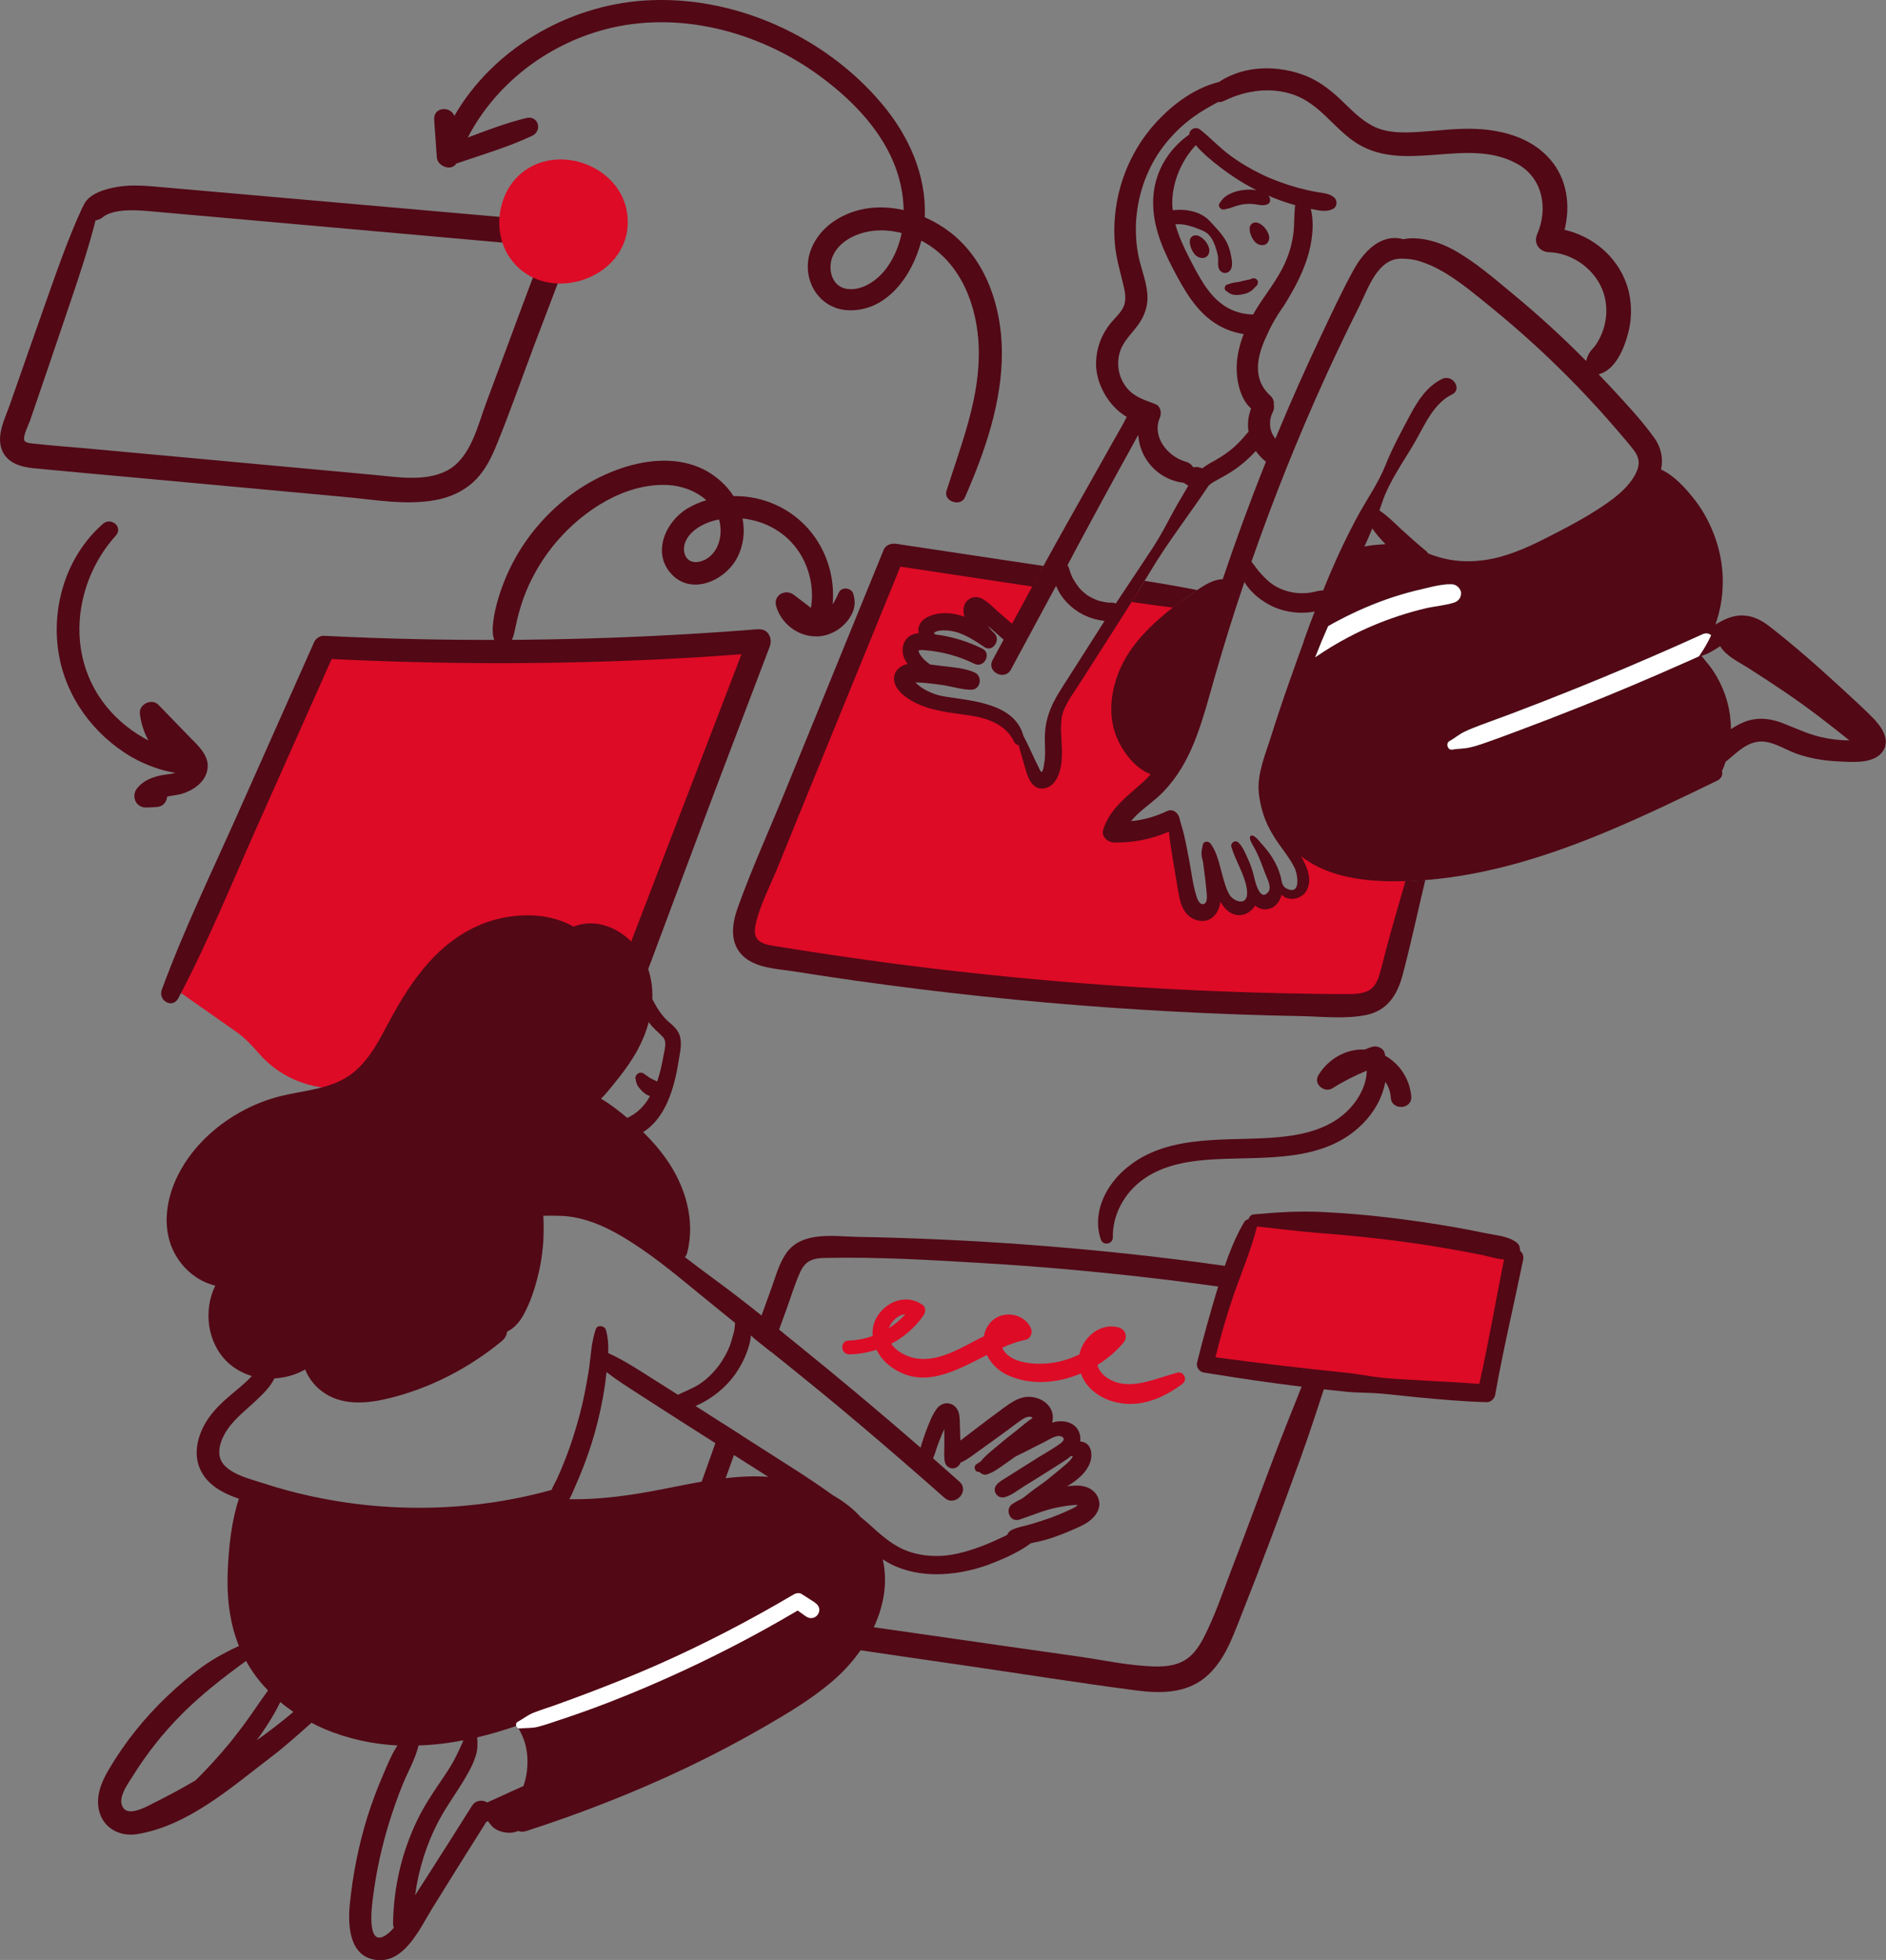 <?xml version="1.0" encoding="UTF-8"?>
<svg id="Layer_2" xmlns="http://www.w3.org/2000/svg" viewBox="0 0 293.38 304.87">
  <rect x="0" y="0" width="293.38" height="304.87" fill="#808080" stroke="none"/>
  <defs>
    <style>
      .cls-1 {
        fill: #fff;
      }

      .cls-2 {
        fill: #dd0b26;
      }

      .cls-3 {
        fill: #520815;
      }
    </style>
  </defs>
  <g id="Layer_1-2" data-name="Layer_1">
    <g>
      <g>
        <path class="cls-2" d="M187.45,94.21l-11.19-2.43s-12.56,18.04-12.47,20.23c.09,2.19.73,9.67-.82,9.58-1.55-.09-3.19-3.1-3.92-5.29-.73-2.19-1.55-4.65-4.11-5.2-2.56-.55-15.51-2.74-14.69-4.84.82-2.1,2.83-1.37,2.83-1.37,0,0-2.46-3.47-1.28-4.56,1.19-1.1,2.19-.55,2.19-.55,0,0,.82-2.74,2.65-2.83,1.83-.09,5.2.82,5.2.82,0,0-1.73-4.93-.18-4.01,1.55.91,6.21,5.84,6.21,5.57s6.02-10.49,5.66-10.4c-.37.09-25-2.01-25-2.01,0,0-25.46,57.4-22.81,59.95,2.65,2.56,51.83,7.12,64.79,8.94,12.96,1.83,32.85,2.74,35.13-1.09,2.28-3.83,4.47-19.62,4.47-19.62l-19.35-4.11s3.29,5.29,1.73,6.84c-1.55,1.55-3.19.73-3.19.73,0,0-1.55,2.28-2.74,1.92-1.19-.37-1.92-1-1.92-1,0,0-.82,2.65-2.46,1.55-1.64-1.1-3.56-6.02-3.56-6.02,0,0,.73,7.76-1.19,7.3-1.92-.46-3.56-3.1-3.74-5.29-.18-2.19-1.64-8.76-1.64-8.76,0,0-7.85,2.92-8.3,1-.46-1.92,8.21-9.86,8.21-9.86l5.51-25.19Z"/>
        <path class="cls-3" d="M186.22,91.79c-.32.22-.63.43-.92.64-.98.66-1.94,1.36-2.86,2.08-2.14-.26-4.27-.55-6.4-.87.67-1.09,1.36-2.19,2.02-3.29,2.74.43,5.45.9,8.16,1.44Z"/>
        <path class="cls-3" d="M221.72,136.87c-1.19,4.93-2.23,9.91-3.54,14.81-.83,3.12-2.4,5.57-5.75,6.22-3.21.63-6.72.23-9.97.16-26.45-.48-52.86-2.81-78.98-6.96-2.62-.41-5.97-.49-7.99-2.48-2.04-2.02-1.61-4.98-.73-7.43,2.23-6.2,4.99-12.26,7.48-18.37,5.08-12.45,10.16-24.89,15.24-37.34.29-.7,1.17-.99,1.86-.9,7.66,1.16,15.33,2.3,22.99,3.46-.59,1.07-1.17,2.13-1.74,3.2-6.85-1.04-13.69-2.07-20.53-3.1-5.21,12.74-10.41,25.49-15.61,38.23-1.18,2.89-2.35,5.79-3.53,8.68-1.11,2.72-2.57,5.49-3.29,8.34-.24.97-.45,2.21.42,2.94.81.66,2.07.76,3.05.92,3.05.5,6.11.97,9.16,1.42,12.31,1.81,24.68,3.21,37.07,4.2,12.41.99,24.85,1.56,37.3,1.72,1.54.02,3.08.05,4.63.04,1.12,0,2.37.02,3.42-.44,1.06-.47,1.54-1.43,1.87-2.49.42-1.34.73-2.72,1.08-4.06.93-3.55,2-7.06,3-10.6.1,0,.19,0,.29,0,.93-.03,1.87-.09,2.79-.16Z"/>
        <g>
          <path class="cls-3" d="M185.93,36.61c-.16,0-.3.06-.44.14-.27.18-.43.49-.41.81,0,.08,0,.15.01.23.05.72.58,1.82,1.22,2.15.77.4,1.59.19,1.79-.71.04-.2.03-.42-.03-.65-.25-.95-1.28-2.03-2.14-1.97Z"/>
          <path class="cls-3" d="M195.62,37.94c.77.4,1.59.19,1.79-.71.04-.2.03-.42-.03-.65-.25-.95-1.28-2.03-2.14-1.97-.16,0-.3.06-.44.14-.27.18-.43.49-.41.81,0,.08,0,.15.01.23.05.72.58,1.82,1.22,2.15Z"/>
          <path class="cls-3" d="M195.18,43.31c-.14-.04-.31-.03-.44.02-.08.03-.14.07-.22.11-.07.03-.11.03-.14.04-.11,0-.21.03-.33.05-.11.02-.22.05-.33.08-.05,0-.09.02-.13.03-.24.05-.31.06-.39.08-.1.03-.18.06-.28.09-.07,0-.13.03-.2.04-.04,0-.08.02-.13.02-.2.03-.39.04-.6.09-.32.06-.44.08-.58.13-.19.08-.34.13-.5.17-.4.1-.55.72-.21.97.1.07.19.13.3.2.09.07.16.13.24.17.21.14.44.21.69.25.53.09,1.05,0,1.58-.11.46-.1.93-.32,1.29-.63.1-.08.18-.15.26-.25.03-.03.06-.06.09-.1.13-.14.16-.17.19-.2.04-.03.09-.07.13-.11.14-.16.2-.36.21-.58,0-.28-.25-.5-.5-.57Z"/>
          <path d="M264.85,98.64c-1.29.58-2.58,1.16-3.87,1.72-5.26,2.34-10.56,4.59-15.89,6.74-3.32,1.34-6.66,2.64-10.01,3.91-1.61.6-3.22,1.18-4.83,1.78-.83.32-1.67.65-2.47,1.03-.83.4-1.51,1-2.31,1.45-.61.33-.28,1.43.42,1.31.85-.14,1.7-.12,2.55-.29.65-.13,1.28-.32,1.92-.53.18-.07.37-.13.55-.19,1.7-.58,3.37-1.22,5.05-1.84,3.35-1.25,6.69-2.54,10.02-3.87,5.38-2.15,10.73-4.41,16.03-6.77.72-.32,1.44-.65,2.17-.97.04,0,.08-.03.11-.05.08-.11.14-.19.2-.3.13-.2.27-.4.39-.6.5-.77.92-1.56,1.3-2.38-.32-.3-.78-.41-1.33-.16ZM227.23,92.62c.04-.26.07-.5-.04-.74-.1-.22-.22-.41-.38-.56-.26-.28-.63-.43-1.09-.44-.44,0-.9.02-1.36.09-1.08.14-2.19.45-3.2.68-1.5.35-2.99.76-4.45,1.23-2.93.96-5.77,2.19-8.5,3.63-.54.28-1.08.58-1.62.89-.71,1.59-1.39,3.21-2.02,4.85,1.64-1.13,3.34-2.17,5.11-3.1,2.55-1.36,5.22-2.48,7.97-3.37,1.35-.43,2.71-.82,4.08-1.15,1.47-.35,3.08-.43,4.52-.92.46-.15.91-.58.97-1.09Z"/>
          <path class="cls-3" d="M291.75,112.08c-1.68-1.73-3.49-3.37-5.27-5.01-3.65-3.35-7.39-6.67-11.31-9.7-1.97-1.52-4.08-2.13-6.46-1.18-.66.26-1.27.6-1.87.97,1.48-4.16,1.56-8.82.07-13.22-.76-2.23-1.87-4.39-3.32-6.24-1.38-1.74-3.12-3.72-5.2-4.66.34-1.67.06-3.38-1.09-4.98-1.98-2.75-4.38-5.29-6.68-7.79-.64-.69-1.29-1.36-1.94-2.04,2.62-.68,3.97-4.01,4.59-6.42.66-2.49.59-5.27-.28-7.7-1.54-4.31-5.28-7.36-9.61-8.36.93-3.79.42-7.87-2.22-10.93-3.03-3.54-7.82-4.72-12.31-4.79-2.73-.04-5.43.33-8.15.49-2.42.15-4.96.21-7.17-.93-1.96-1.01-3.47-2.67-5.05-4.16-1.59-1.49-3.33-2.83-5.37-3.64-4.31-1.7-9.58-1.66-13.49.96-3.78.93-7.18,3.46-9.77,6.28-3.03,3.3-5.11,7.43-6,11.82-.47,2.3-.62,4.69-.43,7.02.19,2.43.94,4.66,1.45,7.01.23,1.05.31,2.12-.22,3.09-.5.89-1.3,1.59-1.94,2.37-1.38,1.73-2.14,3.77-2.21,5.98-.11,3.2,1.86,6.83,4.77,8.53-.28.53-.53,1.06-.78,1.48-.96,1.66-1.88,3.32-2.82,4.99-1.95,3.47-3.9,6.93-5.85,10.39-1.18,2.1-2.34,4.2-3.5,6.31-.59,1.07-1.17,2.13-1.74,3.2-1.06,1.94-2.1,3.87-3.15,5.81-.78-.67-1.56-1.36-2.34-2.03-1.1-.96-2.68-2.86-4.3-1.83-.98.63-1.04,1.74-.79,2.76-1.38-.5-2.81-.72-4.31-.43-1.26.25-2.72.94-2.84,2.4,0,.2.02.4.08.59-.11,0-.2,0-.31.03-2.14.31-2.75,2.61-1.73,4.32.09.14.19.3.3.44-1.36.28-2.45,1.4-2.04,2.9.37,1.36,1.81,2.38,2.99,3.01,2.69,1.44,5.85,1.67,8.79,2.11,2.67.4,5.6,1.43,6.81,4.07.16.35.44.51.71.53.36,1.33.76,2.64,1.14,3.97.39,1.38,1.17,3.1,2.92,2.75,1.84-.37,2.48-2.62,2.63-4.22.2-2.13-.24-4.28-.04-6.41.18-1.97,1.65-3.81,2.69-5.44,1.24-1.95,2.49-3.88,3.73-5.83,1.51-2.37,3.02-4.72,4.52-7.1.67-1.09,1.36-2.19,2.02-3.29.32-.51.63-1.02.93-1.53,2.75-4.59,6.05-8.79,9.01-13.25.04-.04.11-.1.14-.13.05-.04.16-.13.16-.13.35-.26.73-.47,1.12-.68.78-.43,1.56-.85,2.3-1.34,1.33-.88,2.55-1.94,3.63-3.11.32.43.66.84,1.03,1.19.14.13.29.25.43.37.04.03.08.06.12.08-.05.13-.1.24-.14.37-2.37,5.91-4.56,11.9-6.59,17.93-1.41.02-2.78.87-3.99,1.69-.32.22-.63.43-.92.64-.98.66-1.94,1.36-2.86,2.08-.59.46-1.17.93-1.73,1.42-2.7,2.31-5.2,5.07-6.58,8.39-1.33,3.2-1.77,6.89-.49,10.18.89,2.27,2.88,5.02,5.36,5.93-.38.43-.79.86-1.22,1.25-2.47,2.24-5.12,4.06-6.16,7.39-.34,1.1.76,1.97,1.72,1.98,2.95.06,5.81-.53,8.5-1.68.09.81.17,1.61.31,2.43.2,1.32.43,2.63.65,3.94.21,1.25.4,2.51.65,3.76.22,1.1.61,2.2,1.46,2.95.88.77,2.25,1.08,3.31.52.98-.52,1.45-1.54,1.61-2.6v-.12c.15.24.3.46.45.67.6.81,1.4,1.41,2.45,1.44.87.02,1.71-.44,2.25-1.12.11-.13.2-.25.28-.39.47.44,1.12.66,1.78.59,1.29-.14,2.06-1.15,2.33-2.29.97,1.14,3.07.75,3.82-.52,1.01-1.71.21-3.75-.81-5.44.4.31.83.59,1.25.86,4.34,2.73,9.98,3.16,15,3.01.1,0,.19,0,.29,0,.93-.03,1.87-.09,2.79-.16,9.93-.78,19.55-3.87,28.68-7.72,5.66-2.38,11.2-5.06,16.72-7.74.72-.35.91-.95.76-1.52.23-.44.4-.92.56-1.42,1.49-1.16,2.79-2.65,4.72-3.07,2.19-.48,4.36,1.12,6.35,1.82,2.18.76,4.38,1.1,6.68,1.2,1.88.09,4.74.32,6.25-1.06,1.78-1.63.68-3.85-.7-5.29ZM166.03,105.67c-.97,1.52-1.98,3.01-2.65,4.69-.68,1.71-.9,3.27-.84,5.11.03,1.08.09,2.18-.1,3.25-.05.26-.15,1.18-.37,1.33-.16.11-.32-.31-.46-.61-.85-1.65-1.55-3.36-2.42-5-1.35-5.04-8-5.42-12.22-6.09-1.19-.19-2.4-.63-3.42-1.27-.42-.26-.82-.59-1.16-.94,1.44.04,2.87.23,4.29.43,1.44.21,2.98.73,4.44.72,1.4-.02,1.77-2.05.55-2.65-1.48-.72-3.45-.83-5.09-1.04-.62-.08-1.25-.16-1.9-.24-.65-.46-1.26-1-1.64-1.69-.09-.15-.14-.3-.15-.48.25-.14.89-.06,1.21-.03,2.6.24,5.12.93,7.47,2.09,1.54.75,2.75-1.63,1.21-2.37-1.6-.78-3.29-1.39-5.03-1.79-.75-.18-1.51-.31-2.27-.4-.09-.07-.16-.14-.21-.22.26-.25.57-.32.84-.36.83-.13,1.67-.04,2.48.17,1.67.43,3.15,1.45,4.57,2.39,1.29.84,2.58-1.18,1.5-2.18-.39-.37-.73-.77-1.05-1.2.84.73,1.68,1.47,2.51,2.21-.57,1.07-1.15,2.13-1.72,3.19-.97,1.82,1.89,3.27,2.86,1.45,2.22-4.14,4.45-8.26,6.68-12.39.12-.2.22-.41.34-.62.08.17.14.34.22.5.04.08.08.14.12.22.47.92,1.14,1.74,1.92,2.43,1.47,1.31,3.33,2.09,5.28,2.31-1.93,3.02-3.85,6.05-5.78,9.07ZM182.48,79.65c-.98,1.82-1.92,3.65-3.04,5.38-1.1,1.68-2.21,3.34-3.32,5.01-.73,1.09-1.45,2.19-2.18,3.28-.13.19-.25.38-.38.57-.2-.1-.42-.15-.67-.15h-.46c-.23-.04-.45-.06-.66-.1-.24-.04-.48-.1-.71-.16-.11-.03-.21-.06-.32-.09-.49-.19-.92-.39-1.31-.63-.1-.06-.19-.12-.29-.17-.24-.19-.43-.34-.62-.49-.15-.14-.31-.3-.46-.45-.08-.08-.14-.15-.21-.24-.32-.41-.58-.79-.81-1.18-.06-.1-.11-.18-.15-.28,0,0-.08-.13-.11-.19-.08-.17-.15-.36-.22-.54-.08-.19-.13-.4-.19-.59-.06-.21-.13-.35-.21-.53-.04-.11-.08-.19-.09-.21.8-1.53,1.61-3.03,2.42-4.54,1.85-3.43,3.7-6.86,5.58-10.27.92-1.68,1.86-3.34,2.76-5.02.09-.13.15-.28.23-.42.09,1.25.43,2.49,1.14,3.64,1.22,2.03,3.3,3.43,5.64,3.78.11.02.2.02.3.02.1.09.2.16.33.24.12.09.26.15.39.22-.79,1.36-1.62,2.71-2.37,4.1ZM195.11,48.62c-.06.1-.12.19-.16.29-.1,0-.18,0-.27,0-1.44-.05-2.88-.49-4.1-1.26-2.67-1.7-4.18-4.83-5.59-7.55-.85-1.65-1.66-3.4-2.15-5.21.42-.03.84-.03,1.25.04,1.09.16,2.15.57,3.13,1.01.99.45,1.52,1.47,1.85,2.47.16.48.32.99.39,1.49.09.6-.08,1.35.15,1.9.34.8,1.38.91,1.83.14.39-.66.15-1.7,0-2.42-.13-.67-.35-1.31-.67-1.93-.64-1.18-1.63-2.15-2.52-3.14-.98-1.09-2.42-1.63-3.85-1.77-.65-.06-1.32-.07-1.97.03-.08-.7-.11-1.41-.04-2.12.27-2.96,1.61-5.85,3.62-8.01,1.07,1.26,2.43,2.38,3.69,3.35,1.7,1.32,3.53,2.5,5.43,3.49.12.06.25.12.37.18-.65-.13-1.36-.13-2.01-.05-.78.09-1.51.27-2.21.62-.7.35-1.18.81-1.58,1.47-.32.52.28,1.08.8.93.27-.08.54-.13.82-.2.28-.07.54-.2.82-.28.27-.09.56-.16.84-.23.08-.02.15-.04.23-.06.2-.03.35-.05.5-.06.3-.03.59-.03.88-.03.12,0,.17.02.22.02.15.02.31.03.46.05.35.04.68.13,1.03.14.37,0,.69-.03.98-.21.28-.18.34-.48.28-.79-.04-.18-.13-.35-.27-.49,1.2.52,2.45.98,3.71,1.35.16.06.34.1.51.14-.04.09-.07.17-.08.27-.14,1.51-.05,3.01-.29,4.52-.24,1.51-.68,2.99-1.33,4.37-1.24,2.69-3.21,4.98-4.7,7.52ZM197.13,52.04c.25-.6.63-1.38,1.15-2.27.48-.82,1.05-1.68,1.58-2.44,1.4-2.27,2.66-4.6,3.45-7.05.77-2.37,1.21-5.32.59-7.79.11.02.21.05.33.07,1.06.19,2.18.47,3.17-.09.63-.36.66-1.29.14-1.75-.75-.67-1.8-.68-2.76-.86-.98-.17-1.95-.4-2.91-.66-1.91-.54-3.78-1.2-5.57-2.06-1.74-.84-3.42-1.83-4.97-2.98-1.66-1.22-3.04-2.74-4.64-4-.72-.57-1.73,0-1.69.8-.05.02-.1.03-.14.06-3.08,2.22-5.1,5.54-5.43,9.35-.35,4.06,1.17,7.85,3.01,11.38,1.75,3.34,3.7,6.89,7.07,8.83,1.1.65,2.5,1.16,3.96,1.39-.61,1.54-1.01,3.14-1.09,4.83-.1,2.08.46,5.21,2.23,6.74-.14.39-.24.78-.32,1.09-.19.86-.2,1.71-.07,2.58-.11.07-.2.14-.28.25-.6.73-1.24,1.43-1.95,2.06-.07.07-.14.13-.21.19-.28.23-.46.38-.65.52-.38.29-.77.56-1.17.82-.74.47-1.54.86-2.27,1.33-.22.14-.46.31-.69.48-.12-.06-.23-.11-.36-.13-.2-.06-.36-.1-.6-.08-.08,0-.15.02-.23.02h-.22c-.21-.38-.57-.69-1.11-.84-2.77-.76-5.35-3.84-4.06-6.85.31-.72.14-1.79-.69-2.12-1.64-.64-3.21-1.05-4.39-2.46-1.11-1.3-1.58-3.05-1.34-4.74.27-1.94,1.43-3.11,2.61-4.56,1.34-1.63,2.07-3.45,1.85-5.59-.22-2.12-1.11-4.1-1.46-6.19-.35-2.03-.41-4.13-.16-6.17.47-3.93,1.98-7.72,4.46-10.81,1.31-1.63,2.82-3.07,4.53-4.28,1.17-.84,2.42-1.52,3.67-2.2.29.04.6,0,.92-.17,3.38-1.66,7.38-2.22,10.97-.9,3.75,1.38,5.9,4.81,9.03,7.07,7.66,5.53,17.62-.8,25.6,3.63,3.99,2.21,4.83,6.95,3.1,10.94-.61,1.42.34,2.76,1.84,2.8,3.76.13,7.34,2.79,8.5,6.38.58,1.82.54,3.76-.03,5.57-.28.88-.7,1.75-1.23,2.51-.23.33-.52.61-.77.92-.37.47-.53.99-.7,1.54-3.6-3.65-7.4-7.13-11.35-10.39-2.93-2.43-5.93-5.04-9.26-6.89-2.16-1.2-5.22-2.18-7.83-1.66-3.47-.96-6.17,1.97-7.69,4.7-1.79,3.25-3.36,6.63-4.95,9.98-2.55,5.38-4.98,10.83-7.25,16.34-.04-.05-.08-.1-.11-.14-.11-.14-.19-.29-.28-.44-.04-.06-.07-.13-.11-.18-.06-.15-.12-.3-.16-.45-.03-.09-.06-.18-.09-.27,0-.17-.07-.42-.08-.54,0-.17,0-.35,0-.52,0-.2,0-.15,0-.09,0-.08.02-.16.02-.19.03-.18.06-.37.11-.55.03-.1.06-.19.08-.29.08-.17.16-.34.23-.51.18-.4.22-.8.13-1.16.07-.44-.08-.93-.54-1.36-2.9-2.64-2.06-6.26-.46-9.53ZM206.32,58.33c1.62-3.55,3.31-7.07,5.07-10.57,1.39-2.76,2.9-7.67,6.7-7.52.07,0,.13,0,.18,0,.81.02,1.59.1,2.38.34,1.47.44,2.82,1.07,4.13,1.86,2.51,1.51,4.81,3.44,7.08,5.29,4.72,3.83,9.22,7.96,13.46,12.33,2.14,2.22,4.22,4.49,6.22,6.83.9,1.05,1.82,2.09,2.65,3.19.85,1.14.93,2.17.32,3.46-1.23,2.52-3.83,4.32-6.14,5.8-2.51,1.61-5.2,3-7.86,4.35-3.02,1.54-6.26,2.98-9.64,3.44-3.06.42-5.87.1-8.71-1.04-.07-.14-.17-.25-.3-.36-1.29-1.06-2.55-2.17-3.78-3.3-1.13-1.06-2.22-2.17-3.5-3.03.13-.38.27-.76.39-1.15,1.13-3.43,3.39-6.45,5.17-9.56,1.48-2.59,2.89-5.97,5.73-7.33,1.66-.79.1-3.22-1.55-2.41-2.28,1.11-3.73,3.29-4.89,5.47-1.38,2.58-2.82,5.21-3.91,7.94-1.17,2.93-3.02,5.47-4.5,8.25-1.44,2.7-2.75,5.43-3.96,8.26-.42.98-.84,1.96-1.23,2.97-.64,0-1.19.2-1.84.32-.63.11-1.28.13-1.91.11-1.24-.08-2.45-.41-3.54-1.01-.97-.53-1.8-1.34-2.57-2.22-.36-.4-.67-.86-1-1.29-.1-.13-.19-.25-.3-.38,3.43-9.84,7.3-19.52,11.63-29ZM215.54,84.65c-.12,0-.23,0-.35.02-.6.03-1.18.09-1.78.15-.39.05-.77.12-1.16.19.42-.92.84-1.87,1.22-2.81.6.88,1.32,1.68,2.06,2.45ZM202.83,99.72c-.65,1.76-1.27,3.52-1.89,5.28-.12.34-.24.66-.36,1-1,2.84-1.96,5.7-2.87,8.58-.86,2.74-2.21,5.88-1.89,8.78.34,3.07,1.36,5.48,3.16,7.98.84,1.17,1.73,2.32,2.38,3.61.51,1.02,1.08,4.4-1.23,3.26-.77-.38-.73-1.19-.93-1.91-.52-1.92-1.63-3.63-2.98-5.08-.29-.31-1.26-1.64-1.71-1.15-.28.31.25,1.19.41,1.46.82,1.4,1.34,2.87,1.9,4.38.28.75,1.07,2.11.45,2.86-1.39,1.69-2.14-2.18-2.28-2.72-.23-.89-.54-1.76-.93-2.59-.37-.8-.77-1.8-1.42-2.41-.5-.47-1.27.07-1.09.69.61,2.08,2.01,4.21,2.38,6.38.53,3.14-2.03,2.13-2.65,1.1-1.28-2.14-1.43-6.03-2.99-8.02-.32-.4-1.09-.38-1.18.22-.06.4-.19.75-.21,1.16-.03.51.1.97.22,1.45,0,.04.02.07.03.13.21,1.58.42,3.17.56,4.77.04.46.16,1.67-.6,1.71-.54.04-.87-.82-.99-1.21-.58-1.86-.8-3.89-1.17-5.81-.18-.99-.39-1.98-.59-2.97-.22-1.06-.5-2.05-.82-3.08-.07-.76-.67-1.54-1.44-1.54-.16,0-.35.04-.53.13-1.79.84-3.68,1.4-5.63,1.57,1.19-1.47,2.94-2.63,4.26-3.83,2.19-1.99,3.83-4.53,5.05-7.22,1.24-2.76,2.1-5.69,2.93-8.61.95-3.41,1.95-6.8,3-10.18.77-2.47,1.56-4.91,2.4-7.37.05.08.1.16.14.24.84,1.31,2.1,2.38,3.44,3.15,1.45.85,3.1,1.29,4.77,1.39.78.04,1.55,0,2.32-.13.09-.02.17-.03.26-.05-.59,1.52-1.16,3.05-1.7,4.58ZM217.65,95.77c-2.74.9-5.41,2.01-7.97,3.37-1.76.93-3.47,1.97-5.11,3.1.64-1.64,1.31-3.26,2.02-4.85.54-.31,1.08-.61,1.62-.89,2.73-1.44,5.57-2.67,8.5-3.63,1.46-.47,2.95-.89,4.45-1.23,1.01-.23,2.12-.54,3.2-.68.46-.07.91-.1,1.36-.09.46,0,.83.16,1.09.44.15.14.28.34.38.56.11.24.08.48.04.74-.07.51-.51.93-.97,1.09-1.44.48-3.04.57-4.52.92-1.38.33-2.74.71-4.08,1.15ZM264.28,102.08s-.07.04-.11.05c-.72.33-1.44.66-2.17.97-5.3,2.36-10.64,4.62-16.03,6.77-3.32,1.33-6.67,2.62-10.02,3.87-1.68.62-3.35,1.26-5.05,1.84-.18.07-.37.13-.55.19-.64.21-1.27.4-1.92.53-.85.17-1.7.14-2.55.29-.7.12-1.03-.98-.42-1.31.8-.45,1.48-1.05,2.31-1.45.8-.39,1.64-.71,2.47-1.03,1.61-.6,3.22-1.18,4.83-1.78,3.35-1.27,6.68-2.57,10.01-3.91,5.34-2.15,10.63-4.4,15.89-6.73,1.29-.58,2.58-1.16,3.86-1.73.56-.25,1.02-.13,1.34.16-.38.82-.8,1.61-1.3,2.38-.12.2-.26.4-.39.6-.06.11-.13.19-.2.3ZM283.11,114.62c-2.02-.5-3.81-1.36-5.74-2.11-2.08-.81-4.19-1.02-6.28-.1-.62.27-1.24.62-1.84,1.01,0-.72-.05-1.44-.14-2.16-.23-1.7-.72-3.32-1.46-4.86-.38-.79-.8-1.54-1.3-2.26-.24-.35-.5-.68-.78-1.02-.13-.16-.27-.33-.4-.48-.08-.09-.44-.66-.3-.29-.05-.13-.11-.24-.17-.34,1.04-.3,1.98-.89,2.89-1.5.85,1.51,2.98,2.52,4.31,3.36,1.96,1.25,3.92,2.53,5.85,3.84,3.43,2.32,6.71,4.87,9.94,7.46-1.53,0-3.04-.18-4.56-.55Z"/>
        </g>
        <g>
          <path class="cls-1" d="M266.18,98.81c-.38.82-.8,1.61-1.3,2.38-.12.2-.26.4-.39.6-.06.11-.13.19-.2.3-.03.02-.07.04-.11.05-.72.33-1.44.66-2.17.97-5.3,2.36-10.64,4.62-16.03,6.77-3.32,1.33-6.67,2.62-10.02,3.87-1.68.62-3.35,1.26-5.05,1.84-.18.07-.37.13-.55.19-.64.21-1.27.4-1.92.53-.85.17-1.7.14-2.55.29-.7.12-1.03-.98-.42-1.31.8-.45,1.48-1.05,2.31-1.45.8-.39,1.64-.71,2.47-1.03,1.61-.6,3.22-1.18,4.83-1.78,3.35-1.27,6.68-2.57,10.01-3.91,5.34-2.15,10.63-4.4,15.89-6.73,1.29-.58,2.58-1.16,3.86-1.73.56-.25,1.02-.13,1.34.16Z"/>
          <path class="cls-1" d="M227.23,92.62c-.07.51-.51.93-.97,1.09-1.44.48-3.04.57-4.52.92-1.38.33-2.74.71-4.08,1.15-2.74.9-5.41,2.01-7.97,3.37-1.76.93-3.47,1.97-5.11,3.1.64-1.64,1.31-3.26,2.02-4.85.54-.31,1.08-.61,1.62-.89,2.73-1.44,5.57-2.67,8.5-3.63,1.46-.47,2.95-.89,4.45-1.23,1.01-.23,2.12-.54,3.2-.68.46-.07.91-.1,1.36-.09.46,0,.83.16,1.09.44.15.14.28.34.38.56.11.24.08.48.04.74Z"/>
        </g>
        <path class="cls-3" d="M112.39,221.4c.96.62,1.93,1.23,2.89,1.85-.36,1.03-.73,2.06-1.11,3.09-.42,1.2-.86,2.4-1.29,3.59-1.15,3.11-2.33,6.2-3.59,9.26-.64,1.54-3.26.61-2.76-.96.66-2.13,1.39-4.23,2.12-6.33.16-.47.33-.94.5-1.42.7-2,1.42-4,2.13-5.99.37-1.03.74-2.06,1.12-3.09Z"/>
        <path class="cls-3" d="M206.67,213.85c-1.41,4.26-2.76,8.55-4.29,12.77-3.02,8.37-6.14,16.7-9.42,24.97-1.33,3.37-2.61,6.97-5.5,9.35-3.09,2.54-7.11,2.49-10.87,1.99-8.88-1.17-17.73-2.58-26.59-3.87-5.39-.78-10.78-1.56-16.17-2.36-3.54-.53-7.09-1.06-10.63-1.6-2.37-.36-1.59-3.94.75-3.62,2.05.28,4.11.56,6.17.84,1.93.26,3.85.52,5.78.8,6.46.9,12.94,1.86,19.39,2.78,4.2.6,8.39,1.19,12.59,1.79,3.89.56,7.91,1.46,11.85,1.53,1.7.03,3.42-.16,4.85-1.15,1.2-.82,2.01-2.09,2.68-3.36,1.75-3.4,2.98-7.12,4.35-10.68,3.01-7.77,5.8-15.63,8.89-23.38,1.53-3.81,3.09-7.65,4.39-11.55.47-1.43,1.07-3.18.63-4.68-.41-1.39-1.79-1.94-3.07-2.24-3.83-.93-7.87-1.33-11.77-1.89-4.15-.59-8.31-1.13-12.47-1.6-8.34-.96-16.71-1.7-25.09-2.2-8.28-.5-16.66-1-24.97-.81-1.82.04-2.92.52-3.68,2.21-.83,1.83-1.41,3.78-2.09,5.66-.39,1.08-.78,2.17-1.18,3.25-.42,1.17-.84,2.32-1.26,3.49-.91-.72-1.82-1.45-2.73-2.19.19-.52.38-1.05.57-1.57.23-.64.46-1.28.69-1.92.52-1.46,1.05-2.92,1.58-4.37.65-1.8,1.16-3.76,2.28-5.34,2.46-3.46,7.47-2.56,11.14-2.5,17.77.32,35.54,1.65,53.16,3.97,4.47.6,8.93,1.25,13.38,1.98,3.31.53,7.21,1.15,8.56,4.72,1.35,3.55-.82,7.47-1.91,10.78Z"/>
        <path class="cls-2" d="M28.16,154.46c.49-1.46,22.28-53.19,22.28-53.19l67.41-.97-29.93,77.63-31.88,3.41-2.92-4.38s1.86-.42,5.6-7.54c2.32-4.43,1.95-7.54,1.95-7.54l-5.67,7.14c-5.61,1.03-11.27-1.05-14.88-5.33-1.01-1.19-2.11-2.3-3.38-3.2l-8.57-6.02Z"/>
        <path class="cls-3" d="M169.66,231.62c-1.04-.64-2.4-.61-3.68-.41.69-.43,1.37-.88,1.96-1.42,1.13-1,2.06-2.45,1.78-4.01-.18-.98-.78-1.47-1.69-1.57.1-.64-.04-1.31-.39-1.88-.6-.92-1.64-1.26-2.69-1.25-.44,0-.88.09-1.29.23.08-.25.12-.53.12-.82-.02-2.32-2.57-3.57-4.6-3.12-1.07.24-2,.87-2.87,1.5-.94.69-1.89,1.39-2.82,2.09-1.08.82-2.16,1.65-3.24,2.47-.29.22-.58.43-.86.65,0-.29-.02-.58-.03-.88-.02-.67-.04-1.35-.06-2.02-.02-.54-.03-1.12-.23-1.63-.31-.74-.92-1.24-1.74-1.27-.67-.02-1.28.39-1.66.92-.75,1.05-1.21,2.34-1.66,3.53-.26.71-.51,1.43-.73,2.17-.03.1-.04.19-.07.29-6.33-5.5-12.76-10.88-19.28-16.15-.92-.74-1.83-1.48-2.75-2.23-.91-.73-1.81-1.46-2.73-2.19-2.47-1.97-4.95-3.9-7.49-5.75-1.48-1.08-2.95-2.2-4.42-3.32.15-.17.28-.4.35-.66,1.3-5.03-.25-10.28-3.15-14.46-1.08-1.56-2.33-3-3.7-4.33,3.53-2.22,4.84-6.86,5.48-10.8.18-1.15.49-2.39.36-3.55-.13-1.18-.81-1.92-1.69-2.65-1.18-.97-2-2.3-2.72-3.68.03-.85,0-1.69-.13-2.54-.49-3.24-2.11-6.03-4.88-7.82-2.26-1.45-4.84-1.87-7.25-.92-4.51-2.61-10.82-2.1-15.34.08-6.6,3.17-10.46,9.25-13.76,15.48-1.51,2.86-3.16,5.87-5.92,7.7-3.14,2.09-7.16,2.23-10.72,3.15-6.93,1.77-13.61,6.81-16.37,13.54-1.52,3.74-1.78,8.12.51,11.62,1.41,2.17,3.51,3.7,5.88,4.27-1.89,3.85-1.26,8.93,1.94,11.94,1.08,1.01,2.37,1.71,3.75,2.12-.72.77-1.49,1.45-2.3,2.12-1.92,1.6-3.75,3.12-5,5.33-1.12,1.96-1.72,4.45-.91,6.64.84,2.29,2.84,3.68,5.03,4.56.39.15.77.31,1.16.44-1.17,3.55-1.57,7.49-1.73,11.21-.17,3.82.22,7.78,1.61,11.37.04.11.08.21.13.32-1.95.9-3.8,1.89-5.57,3.14-1.97,1.41-3.82,3.01-5.58,4.67-3.5,3.33-6.57,7.14-9.03,11.3-1.26,2.11-2.27,4.54-1.44,6.99.84,2.43,3.27,3.56,5.72,3.18,7.99-1.26,14.81-7.37,21.03-12.1,2.15-1.64,4.13-3.44,6.15-5.23.63.33,1.27.64,1.93.92,3.68,1.57,7.54,2.4,11.45,2.61-.92,1.39-1.57,3.01-2.21,4.5-.92,2.14-1.75,4.32-2.45,6.55-1.38,4.43-2.29,9.02-2.75,13.63-.32,3.28-.13,8.13,4.08,8.68,4.43.59,6.89-5.04,8.76-8.06,2.77-4.49,5.58-8.96,8.39-13.42.1-.03.19-.07.29-.1.04.07.08.14.13.21.19.28.42.55.68.77.68.57,1.57.79,2.45.82.47.02.96-.11,1.43-.28.35.14.75.16,1.2.02,8.53-2.75,16.95-6.04,25.05-9.9,3.99-1.9,7.91-3.96,11.73-6.16,3.71-2.14,7.42-4.33,10.7-7.1,1.67-1.4,3.22-3.07,4.53-4.93.79-1.14,1.49-2.33,2.07-3.58,1.55-3.32,2.22-6.99,1.41-10.6.71.46,1.45.87,2.24,1.19,2.23.9,4.63,1.22,7.03,1.11,2.82-.15,5.47-.76,8.08-1.82,1.94-.78,3.96-1.7,5.67-2.98.14-.04.3-.07.45-.1,1.01-.2,1.99-.45,2.97-.79.96-.33,1.92-.69,2.86-1.11.89-.39,1.87-.77,2.67-1.34.78-.57,1.48-1.33,1.68-2.31.21-1.11-.36-2.19-1.29-2.76ZM96.17,167.76c1.12-1.41,2.16-2.88,3.02-4.46.73-1.35,1.33-2.82,1.73-4.33.06.09.12.17.18.26.59.8,1.34,1.35,2,2.06.72.75.26,2.01.11,2.93-.23,1.35-.54,2.73-.99,4.02-.21-.13-.43-.23-.66-.33-.21-.09-.41-.2-.61-.33-.04-.03-.08-.06-.12-.1-.09-.07-.18-.13-.28-.18-.1-.07-.2-.14-.3-.23-.25-.22-.61-.28-.92-.13-.13.07-.24.15-.33.28-.1.14-.18.35-.15.52.06.36.13.74.31,1.07.15.27.37.52.58.76.22.26.47.45.76.65.19.13.38.19.61.27-.76,1.44-1.91,2.63-3.53,3.41-1.28-1.09-2.63-2.14-4.08-2.99.97-.97,1.84-2.12,2.66-3.14ZM35.8,271.04c-1.69,2.06-3.49,4.03-5.38,5.9-2.08,1.22-4.2,2.37-6.36,3.44-1.03.51-3.81,2.19-4.84.9-1.12-1.41.67-3.8,1.4-4.96,2.18-3.5,4.73-6.74,7.64-9.66,3.04-3.06,6.52-5.76,10.02-8.3.92,1.69,2.08,3.22,3.41,4.59-.83,1.18-1.67,2.35-2.48,3.54-1.07,1.56-2.22,3.07-3.41,4.55ZM39.95,270.7c.61-.85,1.19-1.71,1.76-2.59.72-1.11,1.33-2.22,1.89-3.36.65.55,1.34,1.06,2.04,1.54-1.82,1.54-3.74,3.01-5.69,4.41ZM61.26,299.86c-.41.5-.88.95-1.42,1.27-2.89,1.68-1.97-4.9-1.82-6,.49-3.89,1.32-7.73,2.47-11.48.64-2.07,1.35-4.11,2.17-6.12.81-1.97,1.95-3.93,2.45-6.02,1.99-.06,3.99-.27,5.97-.62.34-.06.67-.12,1-.19-.29.78-.68,1.55-1.01,2.24-.56,1.19-1.27,2.3-2,3.39-1.51,2.21-3,4.39-4.17,6.81-2.42,5.01-3.67,10.48-3.76,16.04,0,.26.04.48.13.67ZM81.98,275.41c-.1.82-.28,1.63-.55,2.41-1.27.55-2.51,1.13-3.77,1.71-.62.28-1.24.55-1.87.84-.71-.43-1.77-.4-2.35.5-2.32,3.67-4.63,7.35-6.98,11-.64.98-1.26,1.96-1.89,2.94.55-4.11,1.82-8.11,3.79-11.78,1.24-2.32,2.84-4.42,4.15-6.7.64-1.1,1.25-2.28,1.58-3.52.22-.84.2-1.71.14-2.56,2.1-.49,4.15-1.11,6.18-1.81.5.79.86,1.53,1.13,2.31.5,1.48.62,3.12.43,4.67ZM118.57,229.67c-1.91-.07-3.8.04-5.69.26-1.25.14-2.49.33-3.74.55-2.08.36-4.15.79-6.21,1.19-4.71.93-9.56,1.62-14.38,1.54.39-.62.64-1.36.92-1.98.48-1.06.92-2.13,1.34-3.22.88-2.3,1.63-4.64,2.21-7.03.56-2.32,1.03-4.69,1.27-7.07.02-.15.04-.32.05-.48,1.63,1.26,3.36,2.35,5.11,3.48,2.34,1.52,4.69,3.02,7.05,4.53,1.6,1.02,3.19,2.03,4.79,3.05.96.62,1.93,1.23,2.9,1.85,1.77,1.13,3.54,2.26,5.33,3.39-.31-.03-.62-.05-.92-.06ZM167.49,234.28c-.38.25-.79.44-1.2.63-.91.42-1.83.8-2.76,1.15-1,.36-2.01.67-3.03.99-.99.32-2.1.45-3.04.9-.37.17-.66.44-.78.81-.86.4-1.7.82-2.55,1.18-2.17.91-4.54,1.74-6.88,2.01-2.19.24-4.54,0-6.57-.87-2.2-.94-3.92-2.58-5.67-4.15-.37-.34-.76-.64-1.14-.95-.04-.04-.07-.09-.11-.13-1.19-1.29-2.61-2.36-4.15-3.23-2.14-1.54-4.32-3-6.53-4.4-2.59-1.66-5.19-3.31-7.78-4.97-.96-.62-1.93-1.23-2.89-1.85-1.01-.65-2.02-1.29-3.03-1.94-2.49-1.59-4.97-3.18-7.46-4.74-2.41-1.51-4.73-3.09-7.31-4.24.05-1.24-.02-2.49-.36-3.62-.19-.65-1.31-.84-1.56-.13-.74,2.07-.78,4.44-1.13,6.61-.38,2.3-.81,4.58-1.41,6.82-.6,2.25-1.31,4.49-2.15,6.66-.42,1.08-.87,2.16-1.35,3.21-.26.56-.62,1.14-.85,1.73-9.72,2.71-20.09,3.42-30.09,2.21-5.04-.61-10.03-1.7-14.85-3.28-1.9-.62-4.3-1.18-5.78-2.58-1.52-1.43-1.02-3.46-.12-5.08,1.16-2.08,3.15-3.55,4.85-5.16.98-.92,2.25-2.12,2.87-3.46,1.68-.09,3.34-.55,4.79-1.39.61,1.55,1.74,2.9,3.21,3.81,2.94,1.84,6.64,1.46,9.85.67,6.42-1.57,12.48-4.72,17.56-8.92.46-.39.76-.9.78-1.44,1.03-.46,1.88-1.42,2.47-2.44,1.21-2.12,2-4.67,2.53-7.04.54-2.44.76-4.95.69-7.45,0-.36-.03-.73-.05-1.1,1.76-.02,3.52-.06,5.27.33,2.39.51,4.61,1.52,6.72,2.74,4.38,2.54,8.38,5.87,12.28,9.07,2.79,2.3,5.62,4.57,8.44,6.83.91.73,1.82,1.46,2.73,2.19,4.53,3.64,9.04,7.28,13.48,11.04,4.55,3.84,9.04,7.74,13.5,11.68,1.66,1.46,3.97-1.06,2.31-2.53-1.36-1.21-2.73-2.41-4.09-3.61.15-.4.31-.81.43-1.21.21-.66.37-1.1.63-1.74.21-.55.45-1.09.69-1.62v.66c0,.72,0,1.45,0,2.18,0,.78-.1,1.66.12,2.42.13.51.73.92,1.26.87.53-.06.95-.39,1.12-.89.91-.38,1.68-.97,2.49-1.56l2.96-2.13c1.03-.73,2.04-1.49,3.05-2.24.62-.45,1.59-1.27,2.3-1.22.14,0,.34.07.43.17-.02.02-.05.06-.12.11-.94.62-1.82,1.44-2.72,2.13-.97.75-1.93,1.52-2.86,2.32-.83.71-1.7,1.36-2.36,2.22-.22.14-.45.29-.67.44-.57.39-.2,1.34.46,1.19.28.34.76.52,1.19.39,1.15-.37,2.08-1.15,3.06-1.82.45-.31.91-.63,1.35-.95.47-.24.95-.47,1.43-.71,1.1-.56,2.2-1.11,3.29-1.67.66-.34,1.92-1.22,2.65-.61.49.41-.43,1-.77,1.23-.97.67-2.03,1.26-3.04,1.89-1.05.65-2.1,1.31-3.15,1.98l-1.69,1.07c-.57.37-1.19.68-1.64,1.19-.8.93.11,2.25,1.25,1.95,1.1-.29,2.16-1.18,3.13-1.77,1.05-.65,2.11-1.3,3.16-1.97,1.01-.64,2.02-1.26,3.02-1.92.35-.22.68-.47,1-.74.1-.01.19-.01.28,0-.13.48-.67.93-1.01,1.24-.78.69-1.61,1.34-2.41,2-.86.73-1.8,1.37-2.71,2.03-.56.4-1.13.91-1.73,1.33-.55.26-1.07.55-1.56.87-1.18.81-.39,2.91,1.14,2.41,1.97-.66,3.84-1.48,5.9-1.89.92-.18,1.87-.34,2.81-.39.12,0,.24,0,.36,0-.08.07-.15.13-.2.15Z"/>
        <path class="cls-1" d="M126.79,249.29c-.7-.45-1.39-.89-2.09-1.34-.36-.23-.88-.14-1.22.06-6.86,4.05-13.93,7.73-21.21,10.95-3.59,1.58-7.23,3.04-10.9,4.43-1.8.68-3.61,1.35-5.42,1.99-.98.34-1.97.65-2.94,1.03-.93.37-1.62.95-2.49,1.43-.49.27-.21,1.07.33,1.02,1.01-.1,1.87,0,2.86-.26,1-.26,1.99-.6,2.97-.93,1.83-.6,3.65-1.23,5.45-1.89,3.82-1.4,7.59-2.96,11.31-4.61,7.08-3.15,13.98-6.7,20.64-10.65.42.3.84.59,1.25.89,1.51,1.07,3.03-1.08,1.45-2.1Z"/>
        <path class="cls-3" d="M116.78,205.05c-.33-1.23-2.06-.97-2.33.13-.17.69-.1,1.42-.31,2.12-.19.63-.34,1.28-.56,1.89-.4,1.11-1.12,2.39-1.85,3.34-.81,1.05-1.75,1.98-2.85,2.72-1.17.79-2.49,1.2-3.72,1.88-1.06.59-.35,2.03.67,2.06,1.62.04,3.27-.83,4.6-1.69,1.33-.86,2.54-1.95,3.52-3.19,1.04-1.32,1.82-2.78,2.37-4.37.28-.81.46-1.58.5-2.44.04-.81.18-1.65-.03-2.44Z"/>
        <polygon class="cls-2" points="194.92 189.57 187.35 211.75 230.6 216.4 235.16 194.59 194.92 189.57"/>
        <path class="cls-3" d="M234.07,195.35c-1.33,6.63-2.47,13.31-3.95,19.91-3.11-.22-6.23-.37-9.35-.56-1.94-.12-3.87-.19-5.8-.39-1.8-.18-3.57-.57-5.37-.76-6.85-.7-13.7-1.5-20.52-2.42.78-3.23,1.7-6.42,2.78-9.57,1.23-3.55,2.73-7.06,3.66-10.71.31-1.22-1.42-1.7-2.01-.7-1.93,3.27-3.12,7.03-4.22,10.65-1.12,3.69-2.14,7.42-3.08,11.16-.17.66.34,1.42,1.01,1.53,7.31,1.2,14.64,2.22,22.01,2.98,1.82.19,3.64.14,5.46.29,1.8.15,3.6.38,5.4.55,3.72.36,7.46.7,11.2.8.6.02,1.19-.55,1.29-1.11,1.25-7.06,2.92-14.04,4.36-21.05.38-1.86-2.52-2.47-2.9-.59Z"/>
        <path class="cls-3" d="M235.95,193.3c-1.28-1.02-3.2-1.13-4.77-1.46-1.68-.35-3.36-.67-5.05-.97-3.45-.6-6.93-1.11-10.41-1.51-3.4-.4-6.8-.68-10.22-.84-3.53-.16-6.96.06-10.47.38-.98.09-1.21,1.7-.13,1.81,3.38.36,6.74.8,10.13,1.07,3.41.27,6.83.59,10.23.99,3.41.4,6.8.9,10.18,1.49,1.61.28,3.22.58,4.83.9,1.64.32,3.5,1.05,5.15.67,1.07-.25,1.39-1.85.54-2.52Z"/>
        <path class="cls-3" d="M117.99,97.87c-17.5,1.4-35.07,1.92-52.63,1.56-5-.1-10.01-.28-15-.53-.58-.03-1.26.45-1.49.97-4,8.99-8,17.98-12,26.97-4,8.98-8.32,17.89-11.7,27.12-.62,1.7,1.68,3,2.57,1.31,4.59-8.68,8.31-17.85,12.3-26.81,3.85-8.65,7.7-17.3,11.55-25.95,17.2.84,34.42.87,51.62.02,4.05-.2,8.09-.46,12.13-.76-7.46,19.5-14.99,38.97-22.42,58.48-2.09,5.49-4.22,10.97-6.25,16.49-11.86.48-23.73.48-35.6.81-2.52.07-2.29,3.95.23,3.9,12.28-.23,24.55-.83,36.84-.86.63,0,1.38-.47,1.62-1.06,8.11-20.35,15.54-40.99,23.33-61.47,2.22-5.83,4.43-11.66,6.65-17.49.47-1.24-.23-2.8-1.75-2.68Z"/>
        <path class="cls-3" d="M132.74,92.38c-.3-.99-1.83-1.16-2.27-.18-.26.59-.57,1.24-.95,1.82.64-6.97-3.35-13.77-10.38-16.09-1.61-.53-3.32-.78-5.04-.76-.36-.57-.78-1.11-1.25-1.61-6.6-6.99-17.78-3.42-24.36,1.64-3.61,2.78-6.6,6.29-8.72,10.33-1.08,2.06-1.92,4.25-2.52,6.49-.28,1.07-.48,2.17-.58,3.27-.11,1.3.05,2.16.7,3.28.28.47,1.08.58,1.43.12.45-.59.89-1.11,1.09-1.85.21-.79.35-1.59.54-2.39.36-1.48.79-2.95,1.37-4.36,1.18-2.87,2.81-5.54,4.83-7.89,4.15-4.84,10.67-9.11,17.29-8.75,2.13.11,4.34.91,5.95,2.36-1.03.31-2.02.74-2.94,1.29-3.42,2.05-5.58,6.94-2.44,10.24,3.18,3.35,8.37.92,10.19-2.6,1-1.94,1.23-4.07.82-6.08.23.02.47.04.69.08,3.55.57,6.66,2.57,8.46,5.7,1.41,2.45,1.96,5.34,1.5,8.11-.89-.67-1.77-1.34-2.66-2.02-1.32-1-3.24.06-2.75,1.77.79,2.74,3.45,4.75,6.29,4.69.2.02.4,0,.6-.04.07,0,.14-.01.2-.02,1.53-.24,2.95-1.07,3.93-2.27,1.07-1.31,1.47-2.64.97-4.28ZM109.92,86.93c-1.04.63-2.62.85-3.27-.42-.63-1.25-.03-2.67.88-3.58,1.13-1.14,2.69-1.81,4.32-2.13.63,2.18.07,4.91-1.93,6.12Z"/>
        <path class="cls-3" d="M147.87,36.19c-1.22-.95-2.58-1.76-4.02-2.4.29-6.54-2.48-12.67-6.67-17.65C128.28,5.56,114.01-.86,100.15.09c-11.9.82-23.47,7.54-29.47,17.93-.65-1.59-3.28-1.37-3.14.6l.41,5.85c.1,1.42,2.26,2.21,3.03.97,3.95-1.35,8.01-2.54,11.79-4.31,1.67-.79.96-3.23-.9-2.77-3.1.76-6.11,1.9-9.1,3.03,4.31-8.31,12.28-14.42,21.36-16.82,11.37-3,23.84.3,33.21,7.12,4.78,3.48,9.3,7.97,11.63,13.5.98,2.33,1.56,4.91,1.6,7.49-3.62-.83-7.45-.48-10.69,1.63-2.71,1.77-4.64,4.88-4.15,8.2.47,3.19,2.96,5.63,6.22,5.75,6,.24,10.01-5.42,11.37-10.82.1.06.21.11.31.16,5.9,3.29,8.41,10,8.62,16.46.25,7.76-2.71,15.01-5.01,22.28-.52,1.64,2.18,2.58,2.87,1.01,3.11-7.12,5.8-14.82,5.74-22.69-.05-6.86-2.41-14.14-7.99-18.49ZM137.94,41.66c-1.35,1.87-3.77,3.63-6.2,3.28-2.46-.36-3.08-3.32-2.12-5.28,1.17-2.4,4.03-3.58,6.56-3.79,1.38-.11,2.76.04,4.08.38-.39,1.93-1.13,3.78-2.32,5.41Z"/>
        <path class="cls-3" d="M88.87,33.58c-.85-.43-2.17-.13-2.55.83-3.74,9.29-7.11,18.75-10.64,28.12-1.35,3.59-2.43,8.71-6.12,10.66-3.39,1.8-7.83,1-11.47.67-10.02-.92-20.05-1.85-30.07-2.77-5.01-.46-10.02-.92-15.04-1.38-2.49-.23-4.99-.39-7.48-.68-.4-.05-1.46-.06-1.69-.48-.33-.61.65-2.52.85-3.09,1.81-5.28,3.62-10.56,5.4-15.84,1.82-5.41,3.73-10.84,5.07-16.4.33-1.37-1.77-2.13-2.37-.83-2.25,4.91-4.01,10.04-5.81,15.12-1.81,5.12-3.6,10.24-5.39,15.37-.77,2.2-2.2,4.85-1.23,7.19.83,2,2.99,2.58,4.95,2.77,5.41.53,10.82,1,16.23,1.5,10.74.99,21.48,1.98,32.22,2.97,4.57.42,9.41,1.32,13.98.48,2.15-.39,4.14-1.24,5.79-2.69,1.65-1.46,2.74-3.46,3.57-5.47,2.22-5.36,4.12-10.87,6.17-16.3,2.16-5.73,4.42-11.43,6.45-17.21.34-.97.17-2.04-.83-2.55Z"/>
        <path class="cls-3" d="M87,34.61c-2.58-.43-5.24-.52-7.85-.75-2.54-.22-5.08-.45-7.62-.67-5.16-.45-10.32-.91-15.48-1.36-10.32-.91-20.64-1.81-30.95-2.72-2.27-.2-4.57-.43-6.83-.04-2.08.35-5.16,1.21-5.48,3.63-.11.82.48,1.74,1.42,1.64.52-.06.92-.04,1.41-.31.33-.17.6-.45.93-.61.82-.41,1.74-.58,2.64-.66,1.94-.16,3.9.08,5.84.25,5,.44,10,.89,15,1.33,9.92.88,19.84,1.76,29.76,2.65,2.78.25,5.55.49,8.33.74,2.85.25,5.74.67,8.6.7,2.18.02,2.43-3.46.28-3.82Z"/>
        <path class="cls-2" d="M91.12,43.38c-4.08,1.53-9.06.76-11.86-3.36-2.7-3.98-1.88-9.94,1.8-13.04,5.7-4.8,15.48-1.2,16.5,6.23.68,4.95-2.44,8.67-6.44,10.17Z"/>
        <path class="cls-3" d="M29.95,115.11c-1.77-1.83-3.54-3.65-5.31-5.48-1.03-1.06-3.05-.09-2.88,1.37.17,1.5.63,2.91,1.33,4.18-.27-.14-.53-.29-.78-.43-2.49-1.41-4.71-3.36-6.39-5.68-3.57-4.93-4.4-11.09-2.77-16.9.91-3.27,2.59-6.33,4.86-8.85,1.2-1.33-.72-2.95-2-1.83-5.27,4.61-7.76,11.82-7.07,18.73.69,6.96,4.65,13.03,10.44,16.86,1.64,1.09,3.39,1.89,5.25,2.5.88.29,1.77.48,2.66.65-.74.19-1.56.24-2.16.36-1.46.29-2.86.83-3.81,2.04-.95,1.22-.2,3.02,1.42,2.98.59-.01,1.18-.05,1.77-.1.9-.07,1.43-.84,1.49-1.6.82-.18,1.7-.24,2.44-.48,1.63-.53,3.32-1.68,3.76-3.43.53-2.08-.92-3.54-2.24-4.9Z"/>
        <path class="cls-3" d="M215.46,164.2c-.02-.12-.03-.24-.05-.35-.18-.84-1.24-1.25-1.99-1.01-.39.12-.76.28-1.14.42-2.91-.15-5.73,1.51-7.21,4.02-.8,1.35.97,2.79,2.21,2,1.7-1.08,3.48-1.98,5.33-2.74-.05,2.77-1.83,5.43-3.95,7.09-3.16,2.47-7.32,3.13-11.22,3.37-7.79.48-16.65-.54-22.84,5.24-2.85,2.66-4.68,6.71-3.36,10.56.36,1.04,1.89.74,1.87-.35-.05-3.5,1.75-6.77,4.52-8.85,3.29-2.47,7.51-3.07,11.51-3.28,7.8-.4,16.84.54,22.85-5.53,1.82-1.84,3.06-4.09,3.51-6.52.49.73.8,1.58.85,2.47.11,2.05,3.34,1.86,3.18-.18-.21-2.65-1.77-5.06-4.05-6.34Z"/>
      </g>
      <path class="cls-2" d="M183.06,213.54c-3.28.85-7.17,2.84-10.46,1.02-.87-.48-1.66-1.28-1.88-2.24,1.55-.97,2.95-2.15,4.05-3.48.72-.87.3-2.07-.77-2.36-2.26-.62-4.45.72-5.53,2.68-.27.49-.45,1-.56,1.52-2.01.99-4.25,1.52-6.54,1.45-1.87-.05-4.49-.49-5.41-2.37-.02-.04-.04-.09-.05-.13,1.23-.55,2.45-.99,3.66-1.23.67-.13,1.09-1.06.85-1.66-1.1-2.69-4.92-3.07-6.61-.71-.42.58-.66,1.2-.76,1.83-.59.28-1.17.58-1.75.89-2.55,1.36-5.45,2.92-8.44,2.6-1.49-.16-3.33-.98-4.22-2.33,1.97-1.03,3.69-2.51,4.98-4.35.33-.47.49-1.26-.08-1.67-2.35-1.71-5.38-.73-6.95,1.57-.69,1.01-.93,2.14-.84,3.25-1.2.42-2.46.67-3.75.71-1.38.04-1.25,2.16.12,2.14,1.44-.02,2.87-.28,4.23-.72.47.96,1.17,1.83,2.03,2.49,5.01,3.85,10.14.86,15.14-1.67.63,1.3,1.74,2.41,3.03,3.04,3.6,1.74,7.86,1.41,11.59-.16.26.71.64,1.4,1.17,2,1.57,1.79,3.98,2.68,6.32,2.73,3.06.06,5.87-1.32,8.28-3.09.9-.66.26-2.05-.83-1.76ZM140.83,204.43c-.75.86-1.63,1.58-2.58,2.18.39-1.08,1.48-2.12,2.58-2.18Z"/>
    </g>
  </g>
</svg>